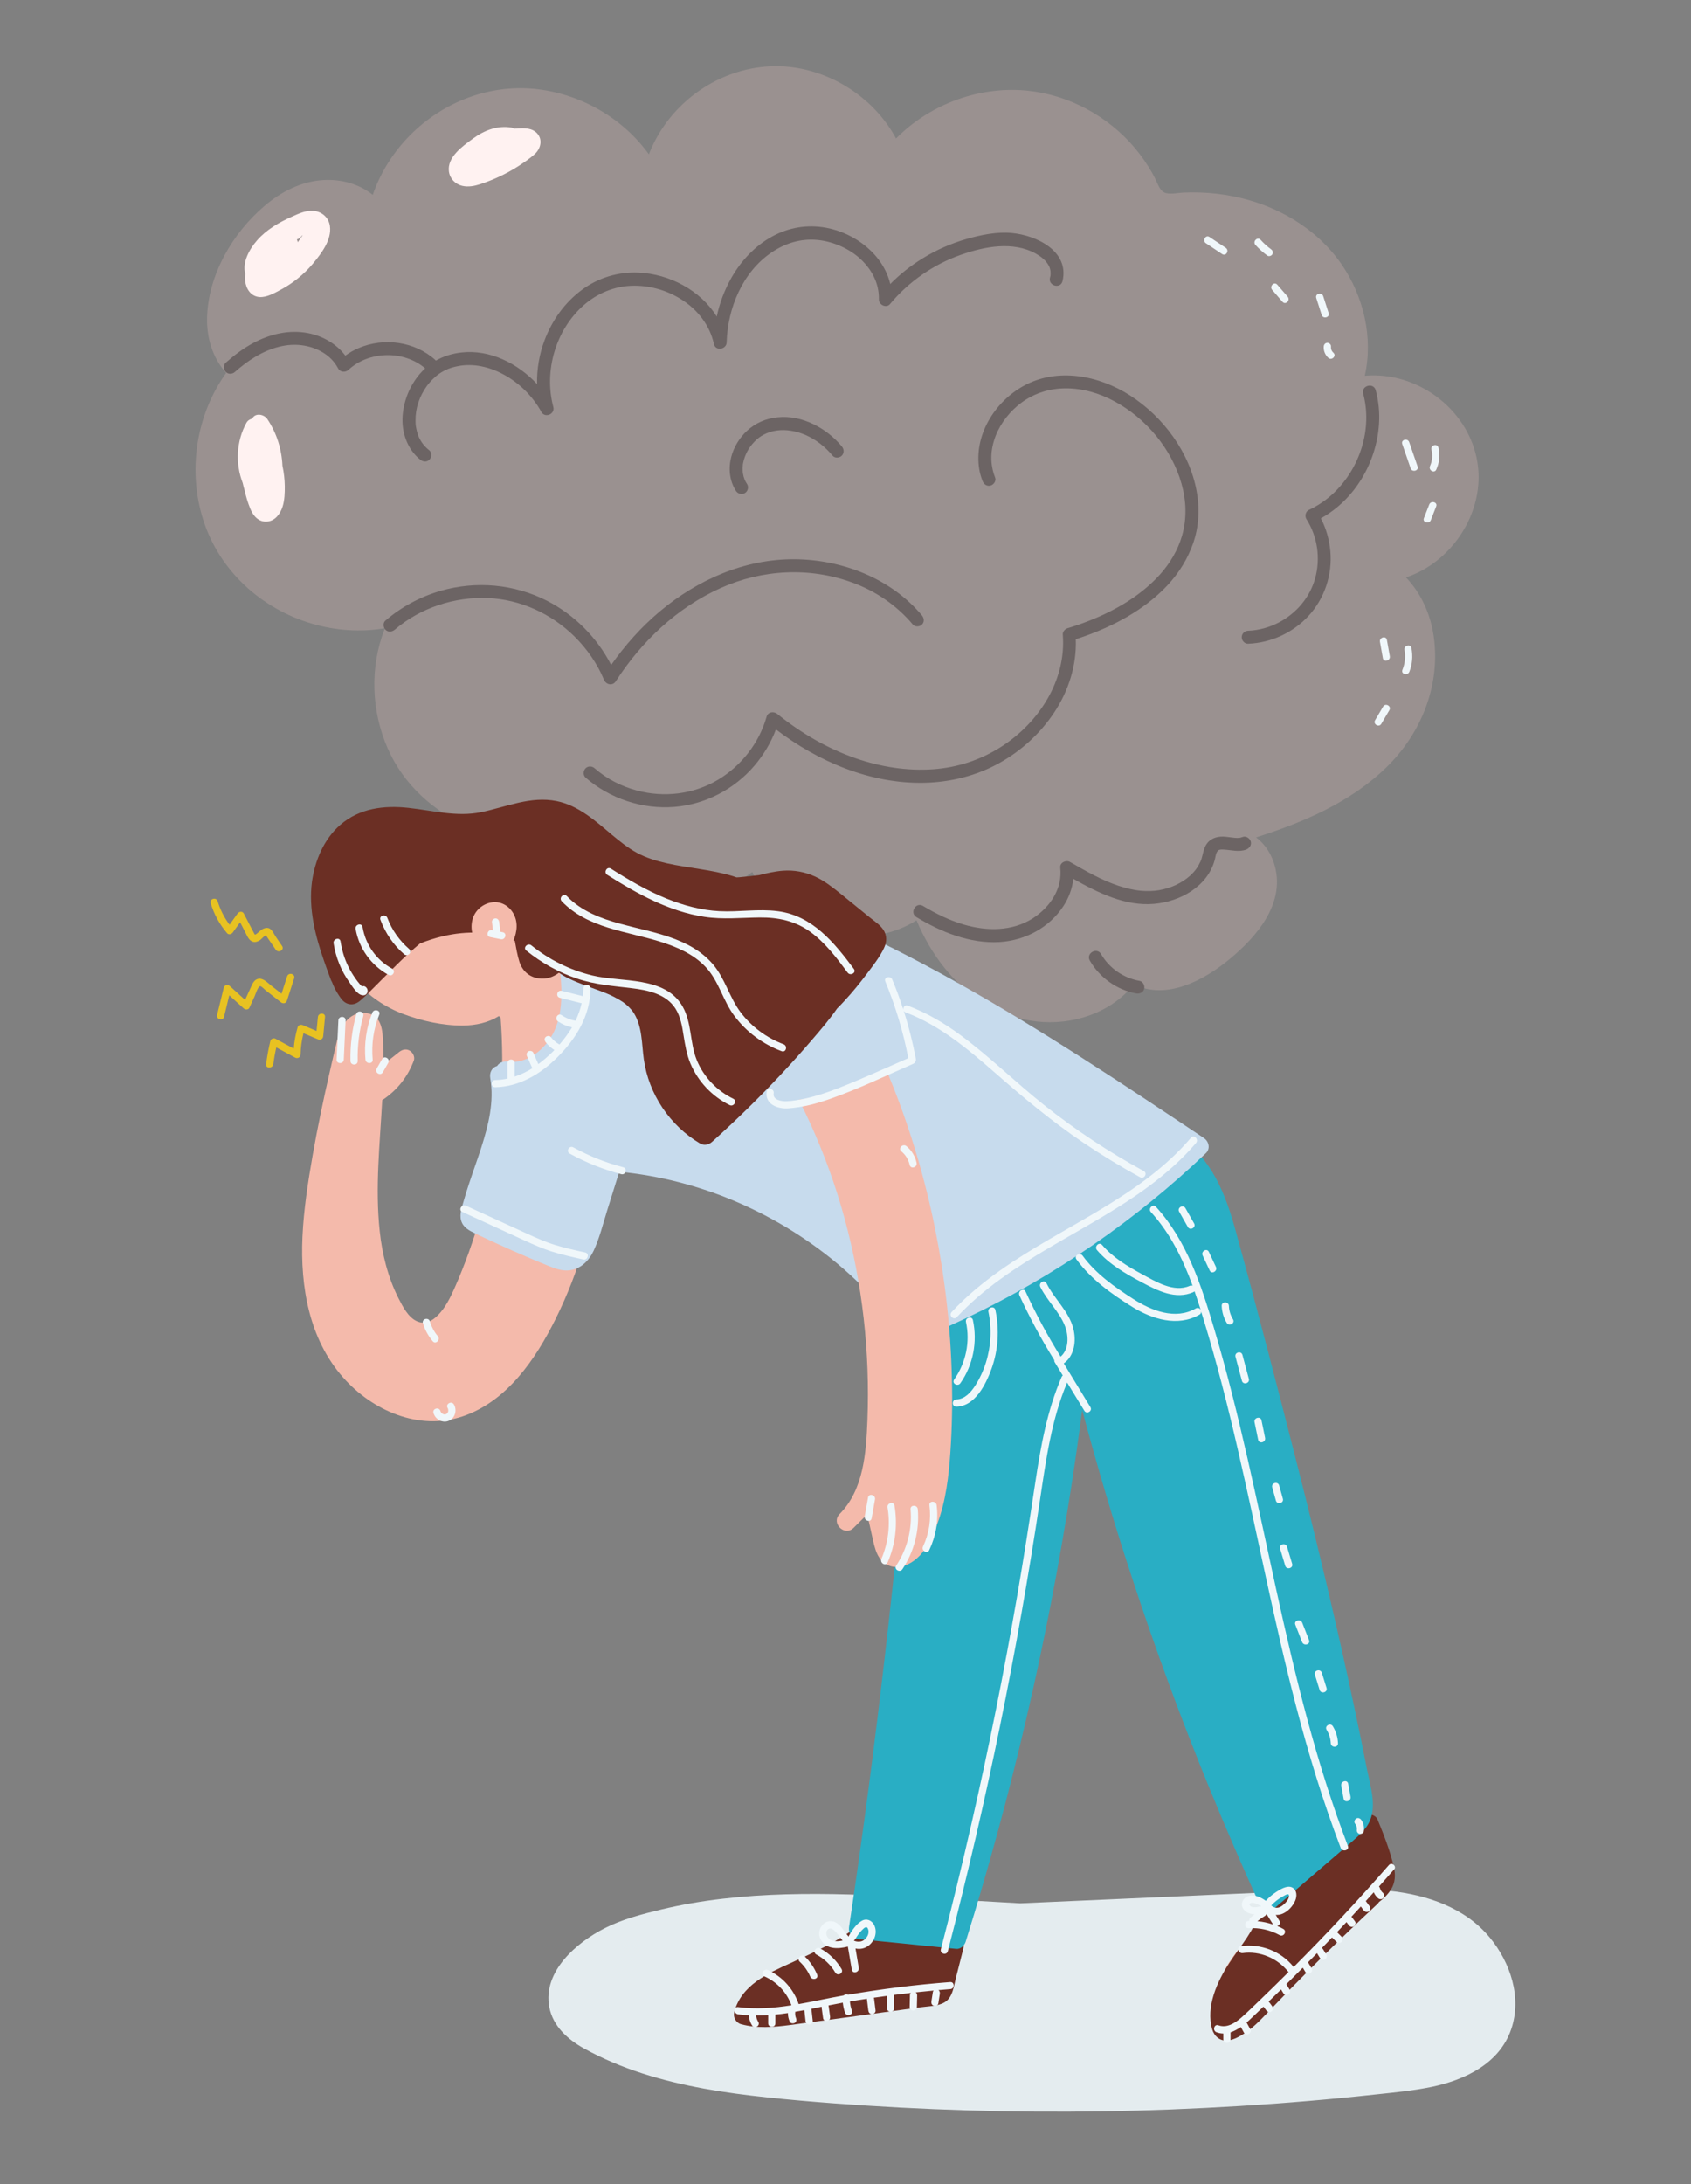 <?xml version="1.0" encoding="UTF-8"?>
<svg width="1874px" height="2419px" viewBox="0 0 1874 2419" version="1.1" xmlns="http://www.w3.org/2000/svg" xmlns:xlink="http://www.w3.org/1999/xlink">
    <rect x="0" y="0" width="1874" height="2419" fill="#808080" stroke="none"/>
    <title>Group</title>
    <g id="Page-1" stroke="none" stroke-width="1" fill="none" fill-rule="evenodd">
        <g id="Group" transform="translate(0, 0.5)">
            <rect id="Rectangle" stroke="#979797" opacity="0" x="0" y="0" width="1874" height="2418"></rect>
            <g id="8" transform="translate(216.667, 72.828)" fill-rule="nonzero">
                <path d="M1434.433,2072.772 C1407.033,2039.572 1364.833,2025.372 1323.233,2020.972 C1300.833,2018.572 1278.233,2018.872 1255.733,2019.672 C1230.633,2020.572 1205.633,2021.872 1180.633,2022.972 C1091.733,2026.872 1002.833,2030.772 913.933,2034.772 L867.933,2032.172 C820.033,2029.472 772.233,2026.272 724.333,2024.972 C677.733,2023.672 630.833,2024.272 584.433,2029.672 C561.533,2032.272 538.733,2036.172 516.233,2041.572 C495.033,2046.672 473.033,2052.372 453.533,2062.272 C422.233,2078.172 384.733,2110.172 392.033,2149.572 C396.033,2170.872 412.533,2185.572 430.633,2195.572 C451.133,2206.872 472.933,2215.972 495.233,2223.172 C539.933,2237.572 586.633,2244.772 633.233,2249.672 C682.233,2254.872 731.533,2258.272 780.733,2260.972 C880.833,2266.272 981.133,2266.972 1081.233,2263.072 C1132.033,2261.072 1182.833,2257.972 1233.433,2253.672 C1258.233,2251.572 1283.033,2249.172 1307.733,2246.472 C1328.533,2244.272 1349.533,2242.272 1369.933,2238.072 C1406.833,2230.372 1445.133,2212.272 1458.133,2174.072 C1470.133,2138.972 1457.133,2100.272 1434.433,2072.772 Z" id="Path" fill="#E4ECEF"></path>
                <path d="M1361.033,356.872 C1341.033,345.972 1318.433,340.872 1295.833,342.872 C1305.333,300.372 1294.533,254.772 1269.833,219.072 C1241.933,178.972 1197.433,153.372 1149.833,144.072 C1137.833,141.672 1125.533,140.272 1113.233,139.872 C1107.033,139.672 1100.833,139.672 1094.633,139.972 C1088.733,140.272 1081.533,141.972 1075.633,140.572 C1069.033,138.872 1067.133,131.872 1064.433,126.372 C1061.933,121.172 1059.133,116.172 1056.033,111.272 C1050.033,101.672 1043.033,92.472 1035.333,84.172 C1004.033,50.472 960.033,28.872 913.933,26.472 C863.233,23.772 811.933,43.972 776.333,80.072 C755.033,40.372 714.933,11.372 670.733,2.672 C623.133,-6.728 574.333,9.172 539.433,42.472 C523.233,57.872 510.533,76.772 502.433,97.572 C473.833,57.972 428.633,31.672 380.033,25.572 C327.333,18.972 274.733,39.072 237.633,76.572 C219.233,95.172 204.933,117.772 196.433,142.472 C181.333,130.372 161.533,124.972 142.133,126.072 C117.433,127.372 95.033,138.872 76.433,154.772 C41.133,184.772 14.233,230.872 12.833,277.872 C12.133,300.672 18.833,322.872 33.933,339.772 C0.433,386.472 -8.867,448.372 8.733,503.072 C26.733,559.072 73.133,601.072 129.133,617.472 C155.433,625.172 183.233,627.072 210.133,622.472 C209.833,622.872 209.533,623.372 209.333,623.972 C193.033,666.172 194.833,714.072 212.933,755.472 C230.533,795.672 264.333,826.472 304.733,842.872 C326.133,851.572 349.233,855.772 372.333,855.272 C382.033,888.472 408.733,913.972 440.133,927.272 C477.933,943.272 520.233,940.072 557.933,925.372 C579.033,917.172 598.733,905.872 617.033,892.572 C641.633,944.372 703.533,971.672 759.333,961.472 C773.433,958.872 786.933,953.672 799.033,945.972 C814.633,983.172 839.733,1016.972 874.433,1038.272 C909.233,1059.572 952.733,1065.272 991.333,1051.072 C1010.533,1044.072 1027.233,1032.572 1040.033,1016.972 C1076.233,1034.772 1117.833,1012.372 1146.233,988.772 C1175.933,964.172 1207.033,928.172 1196.333,886.672 C1193.033,873.772 1185.833,861.972 1175.333,854.172 C1227.933,837.472 1280.533,815.072 1320.333,775.972 C1358.733,738.372 1380.033,684.872 1372.133,631.072 C1368.533,606.772 1358.333,583.872 1341.433,566.172 C1382.033,552.872 1413.433,515.072 1420.433,472.972 C1428.633,425.272 1402.933,379.672 1361.033,356.872 Z" id="Path" fill="#9A9190"></path>
                <path d="M805.033,608.272 C770.633,567.272 716.733,546.472 663.933,546.072 C608.633,545.672 556.333,568.772 514.433,603.972 C493.933,621.172 476.033,641.272 460.633,663.172 C445.033,632.872 420.033,607.672 389.533,592.072 C353.133,573.472 310.633,569.772 271.333,581.172 C248.933,587.672 228.233,598.872 210.533,613.972 C207.533,616.472 207.933,621.572 210.533,624.172 C213.433,627.072 217.733,626.672 220.733,624.172 C249.233,599.772 287.133,587.472 324.433,589.072 C360.233,590.672 394.233,606.372 419.733,631.372 C433.633,645.072 445.233,661.572 452.633,679.472 C454.933,685.072 462.233,686.772 465.833,681.172 C494.133,637.172 533.733,599.672 581.733,578.072 C627.933,557.272 680.533,554.472 728.133,571.972 C753.833,581.372 777.133,597.172 794.933,618.372 C797.433,621.372 802.533,620.972 805.133,618.372 C807.933,615.572 807.533,611.272 805.033,608.272 Z" id="Path" fill="#6C6464"></path>
                <path d="M1109.633,471.672 C1102.033,427.972 1072.533,388.272 1035.533,364.572 C1001.033,342.472 955.133,333.472 917.733,354.072 C885.433,371.872 862.233,409.272 868.633,446.772 C869.333,451.072 870.633,455.372 872.233,459.472 C873.633,463.072 877.033,465.572 881.133,464.472 C884.533,463.572 887.633,459.272 886.133,455.572 C880.133,440.172 880.833,424.772 886.733,409.372 C892.333,394.972 903.133,381.472 915.833,372.272 C930.133,361.972 946.533,356.872 964.233,356.772 C983.133,356.672 1001.733,362.172 1018.233,371.072 C1053.433,389.972 1081.833,423.872 1092.733,462.472 C1098.033,481.272 1098.733,500.972 1093.333,519.872 C1088.733,535.872 1080.033,550.472 1068.933,562.872 C1045.133,589.272 1012.333,606.772 979.133,618.372 C974.933,619.872 970.733,621.172 966.433,622.472 C963.633,623.372 960.933,626.272 961.133,629.372 C965.233,680.272 934.533,727.372 892.433,754.072 C869.933,768.372 844.433,776.772 817.733,778.672 C788.533,780.772 759.333,776.072 731.733,766.572 C700.233,755.672 670.733,738.472 644.833,717.472 C640.733,714.172 634.333,715.072 632.833,720.672 C624.633,749.672 604.933,774.772 579.133,790.272 C552.033,806.472 519.333,810.372 488.933,802.172 C471.833,797.572 455.833,789.372 442.433,777.672 C439.533,775.072 435.133,774.772 432.233,777.672 C429.633,780.272 429.333,785.272 432.233,787.872 C459.133,811.272 495.333,823.272 530.833,820.372 C565.133,817.572 597.233,800.772 619.533,774.572 C629.633,762.672 637.733,749.172 643.233,734.572 C690.233,770.372 748.033,794.972 807.733,793.672 C837.033,792.972 865.633,785.872 891.233,771.572 C915.333,758.072 936.233,738.972 951.533,715.972 C967.433,692.072 976.633,663.472 975.533,634.672 C1010.633,623.372 1045.133,606.272 1071.733,580.472 C1085.433,567.172 1096.533,551.472 1103.533,533.772 C1111.733,514.072 1113.233,492.472 1109.633,471.672 Z" id="Path" fill="#6C6464"></path>
                <path d="M904.833,184.772 C888.233,183.172 870.733,186.772 854.833,191.272 C837.633,196.172 820.933,203.472 805.733,212.872 C792.733,220.872 780.633,230.372 769.933,241.272 C762.333,208.772 731.133,184.772 698.633,178.872 C677.933,175.172 657.533,178.472 639.133,188.572 C620.033,198.972 604.633,215.472 593.933,234.272 C586.333,247.672 580.833,262.172 577.633,277.272 C559.633,248.172 525.133,230.072 490.933,228.572 C468.533,227.572 446.233,234.272 428.233,247.672 C409.133,261.772 395.233,281.372 386.833,303.472 C381.033,318.872 378.133,335.472 378.533,352.072 C357.033,329.072 326.233,313.572 294.833,317.072 C284.633,318.172 274.933,321.172 266.333,326.072 C266.133,325.772 265.833,325.472 265.533,325.172 C242.733,304.772 208.733,300.272 180.833,312.172 C175.533,314.372 170.633,317.272 166.033,320.572 C156.233,307.472 140.933,298.772 124.833,295.672 C103.733,291.572 82.533,296.672 63.833,306.672 C52.833,312.572 42.833,320.172 33.533,328.372 C30.633,330.972 30.933,335.972 33.533,338.572 C36.433,341.472 40.833,341.172 43.733,338.572 C57.933,325.972 74.333,315.272 92.833,310.672 C109.133,306.572 126.133,308.372 140.333,316.572 C148.033,321.072 153.933,326.972 158.133,334.872 C160.433,339.072 166.233,339.372 169.433,336.372 C192.133,315.172 231.033,314.472 254.533,334.672 C252.333,336.672 250.333,338.772 248.333,341.072 C237.433,354.072 230.833,370.172 229.533,387.072 C228.133,405.272 234.633,424.172 249.033,435.772 C252.033,438.172 256.233,438.772 259.233,435.772 C261.733,433.272 262.233,428.072 259.233,425.572 C253.633,421.072 250.233,416.772 247.233,410.172 C247.233,410.072 247.133,409.872 247.033,409.672 C246.933,409.372 246.833,409.072 246.733,408.772 C246.533,408.072 246.233,407.372 246.033,406.672 C245.533,404.972 245.033,403.272 244.733,401.572 C244.033,398.272 243.833,396.372 243.833,392.472 C243.633,378.772 248.233,365.472 256.533,353.972 C259.933,349.272 265.633,343.572 270.433,340.372 C277.033,335.972 283.033,333.672 290.933,332.172 C307.833,328.872 325.533,332.972 340.533,340.972 C358.533,350.472 373.433,365.172 383.333,382.972 C387.333,390.172 398.633,385.272 396.533,377.472 C385.933,337.772 399.033,292.172 430.133,264.772 C444.933,251.672 463.833,243.872 483.033,243.172 C502.433,242.472 521.733,247.772 538.233,258.172 C556.333,269.472 569.933,286.772 574.533,307.772 C576.333,315.872 588.433,313.772 588.633,305.872 C589.633,268.272 606.233,228.072 638.133,206.472 C653.333,196.072 670.233,190.872 688.433,192.372 C704.433,193.672 721.533,200.572 734.033,210.972 C748.533,223.172 757.833,239.672 757.333,258.372 C757.233,264.272 765.533,268.372 769.633,263.472 C790.333,238.672 817.633,219.572 848.233,208.872 C874.533,199.672 905.933,193.572 931.233,207.572 C936.633,210.572 941.733,214.572 944.633,219.272 C946.333,221.972 946.733,223.072 947.433,226.372 C947.433,226.572 947.533,226.772 947.533,226.872 C947.533,226.972 947.533,227.172 947.533,227.472 C947.533,228.272 947.633,228.972 947.633,229.772 C947.633,231.872 947.533,232.072 946.933,234.272 C944.733,243.272 958.633,247.072 960.833,238.072 C968.733,204.672 931.633,187.272 904.833,184.772 Z" id="Path" fill="#6C6464"></path>
                <path d="M716.233,421.072 C699.333,400.772 672.133,386.072 645.133,388.872 C632.333,390.172 620.833,394.972 611.333,403.672 C602.933,411.372 596.633,421.672 593.733,432.672 C590.433,445.372 591.733,459.072 598.833,470.272 C600.933,473.572 605.233,474.872 608.733,472.872 C612.033,470.972 613.433,466.272 611.333,462.972 C610.633,461.872 610.033,460.872 609.433,459.772 C609.233,459.372 609.033,458.872 608.833,458.472 C608.733,458.372 608.733,458.272 608.633,458.172 C608.633,458.072 608.633,458.072 608.533,457.872 C607.633,455.572 607.033,453.272 606.633,450.872 C606.633,450.772 606.633,450.672 606.533,450.572 C606.533,450.472 606.533,450.372 606.533,450.272 C606.533,449.772 606.433,449.272 606.433,448.872 C606.333,447.672 606.333,446.472 606.333,445.272 C606.333,444.172 606.433,443.072 606.533,441.972 C606.533,441.772 606.533,441.672 606.533,441.672 C606.533,441.572 606.533,441.472 606.533,441.372 C606.633,440.672 606.733,439.872 606.933,439.172 C608.833,430.272 613.033,422.472 619.233,416.072 C622.833,412.372 625.533,410.272 630.133,407.872 C634.133,405.772 639.033,404.172 644.333,403.472 C654.533,402.072 665.633,404.072 675.633,408.272 C687.333,413.272 697.833,421.472 706.033,431.372 C708.533,434.372 713.633,433.972 716.233,431.372 C719.133,428.272 718.733,424.072 716.233,421.072 Z" id="Path" fill="#6C6464"></path>
                <path d="M1169.433,858.672 C1168.433,855.172 1164.233,852.272 1160.533,853.672 C1159.833,853.972 1159.133,854.172 1158.333,854.372 C1158.133,854.472 1156.933,854.572 1156.933,854.672 C1155.333,854.872 1153.633,854.772 1152.033,854.672 C1148.633,854.372 1145.233,853.772 1141.833,853.472 C1134.133,852.672 1126.133,854.172 1121.133,860.672 C1118.433,864.172 1117.233,868.472 1116.233,872.772 C1115.833,874.472 1115.433,876.072 1114.933,877.672 C1114.733,878.472 1114.433,879.172 1114.133,879.872 C1113.833,880.772 1114.033,880.272 1113.433,881.372 C1110.533,887.672 1107.333,891.872 1102.333,896.472 C1097.833,900.572 1092.533,903.972 1086.533,906.872 C1081.233,909.372 1074.133,911.572 1067.633,912.672 C1061.833,913.672 1054.533,913.872 1047.833,913.272 C1039.233,912.472 1030.833,910.372 1022.633,907.672 C1003.733,901.372 986.333,891.272 969.133,881.372 C964.833,878.872 957.733,881.972 958.333,887.572 C959.533,899.172 957.133,909.672 951.433,919.572 C945.733,929.472 937.233,937.872 927.633,943.972 C904.933,958.272 877.133,958.172 851.633,950.772 C835.533,946.072 820.533,938.672 806.233,930.072 C798.233,925.272 791.033,937.672 798.933,942.472 C826.333,959.072 858.233,971.972 890.933,970.072 C919.333,968.372 946.233,954.172 961.933,930.072 C967.833,921.072 971.633,910.672 972.833,900.072 C1000.233,915.572 1030.433,930.572 1062.333,927.772 C1091.033,925.272 1121.233,908.872 1129.433,879.472 C1130.433,876.072 1130.533,871.472 1133.133,868.772 C1133.133,868.772 1133.333,868.572 1133.533,868.472 C1133.733,868.372 1134.133,868.172 1134.233,868.072 C1134.333,868.072 1134.333,868.072 1134.533,867.972 C1135.033,867.872 1135.433,867.772 1135.933,867.672 C1135.933,867.672 1136.033,867.672 1136.033,867.672 C1136.433,867.672 1136.833,867.572 1137.333,867.572 C1138.233,867.572 1139.133,867.572 1140.033,867.672 C1148.233,868.172 1156.533,870.672 1164.533,867.572 C1168.033,866.072 1170.533,862.672 1169.433,858.672 Z" id="Path" fill="#6C6464"></path>
                <path d="M1046.233,1013.072 C1028.333,1009.872 1012.733,999.172 1003.533,983.372 C998.933,975.372 986.433,982.572 991.133,990.672 C1001.933,1009.372 1021.033,1023.072 1042.433,1026.972 C1046.233,1027.672 1050.233,1025.972 1051.333,1021.972 C1052.233,1018.472 1050.133,1013.772 1046.233,1013.072 Z" id="Path" fill="#6C6464"></path>
                <path d="M1307.933,358.872 C1305.533,349.972 1291.633,353.672 1294.033,362.672 C1304.433,401.472 1290.633,444.872 1261.433,472.672 C1253.233,480.472 1244.133,486.672 1233.633,491.572 C1230.233,493.172 1229.133,498.372 1231.033,501.472 C1243.433,520.872 1246.933,544.972 1240.833,567.072 C1234.933,588.472 1220.033,605.872 1200.633,616.072 C1190.133,621.572 1178.333,624.872 1166.633,625.272 C1162.733,625.372 1159.433,628.472 1159.433,632.472 C1159.433,636.272 1162.733,639.872 1166.633,639.672 C1191.833,638.672 1216.233,627.472 1233.333,608.972 C1251.233,589.672 1260.033,563.172 1257.633,536.972 C1256.433,524.372 1253.033,511.972 1247.133,500.772 C1284.633,480.172 1308.833,438.872 1311.533,396.472 C1312.433,383.872 1311.133,371.072 1307.933,358.872 Z" id="Path" fill="#6C6464"></path>
                <path d="M148.933,176.872 C147.533,167.472 140.033,160.972 130.633,160.172 C122.133,159.472 114.133,163.372 106.533,166.772 C92.533,172.972 78.633,181.072 68.433,192.672 C59.833,202.372 51.633,217.072 55.133,229.872 C54.833,232.572 54.733,235.172 55.033,237.872 C56.033,246.672 61.433,255.072 71.033,255.672 C79.033,256.172 87.533,251.272 94.433,247.572 C107.933,240.372 120.333,230.372 130.133,218.672 C139.433,207.372 151.233,192.272 148.933,176.872 Z M113.333,194.972 C113.133,193.972 112.833,192.972 112.333,191.972 C112.333,191.972 112.433,191.872 112.433,191.872 C114.933,191.072 116.733,189.572 117.833,187.772 C118.133,187.572 118.533,187.372 118.833,187.172 C117.033,189.772 115.233,192.372 113.333,194.972 Z" id="Shape" fill="#FFF2F1"></path>
                <path d="M98.933,465.072 C98.833,457.472 97.933,449.872 96.333,442.472 C95.533,424.172 89.933,406.172 79.533,390.772 C75.933,385.472 66.133,383.572 62.833,390.372 C60.133,390.972 57.733,392.572 56.433,394.972 C45.133,415.372 44.033,440.272 52.333,461.672 C52.933,464.572 53.733,467.372 54.533,470.172 C56.033,476.972 58.033,483.672 60.733,490.172 C63.933,498.072 69.933,505.072 79.233,504.372 C88.333,503.672 94.033,495.672 96.533,487.672 C98.733,480.672 99.033,472.372 98.933,465.072 Z" id="Path" fill="#FFF2F1"></path>
                <path d="M377.933,73.672 C375.533,71.372 372.533,69.972 369.333,69.372 C368.733,69.172 368.133,69.072 367.533,69.072 C364.233,68.572 360.733,68.672 357.433,68.872 C356.033,68.972 354.533,69.072 353.133,69.172 C352.333,68.572 351.333,68.172 350.233,67.972 C334.433,65.372 320.033,70.972 307.333,80.272 C296.133,88.472 278.633,100.672 280.833,116.672 C281.933,124.572 287.833,130.672 295.533,132.472 C302.333,134.072 309.333,132.672 315.733,130.572 C330.433,125.772 344.633,119.072 357.633,110.772 C364.033,106.572 370.733,102.172 376.333,96.972 C382.933,90.672 384.933,80.472 377.933,73.672 Z" id="Path" fill="#FFF2F1"></path>
                <circle id="Oval" fill="#F4BAAB" transform="translate(187.155, 1067.898) rotate(-17.819) translate(-187.155, -1067.898) " cx="187.155" cy="1067.898" r="1"></circle>
                <path d="M1302.333,1948.872 C1298.933,1928.672 1295.433,1908.572 1291.633,1888.472 C1284.233,1848.572 1276.133,1808.772 1267.333,1769.072 C1249.633,1689.472 1229.233,1610.572 1205.933,1532.372 C1204.433,1527.472 1203.033,1522.572 1201.533,1517.672 C1195.433,1485.372 1188.733,1453.272 1181.533,1421.172 C1175.933,1396.372 1170.033,1371.672 1163.833,1347.072 C1158.033,1323.972 1152.233,1300.772 1143.533,1278.472 C1135.033,1256.672 1123.833,1236.472 1108.533,1218.572 C1093.833,1201.372 1076.233,1186.972 1058.033,1173.672 C1036.633,1158.072 1014.233,1143.872 992.233,1129.272 C967.633,1112.972 943.133,1096.672 918.533,1080.372 C915.833,1078.572 912.233,1078.672 909.333,1080.072 C878.733,1055.672 845.133,1035.072 810.433,1016.772 C789.833,1005.872 768.733,995.772 747.433,986.172 C722.833,974.972 698.033,964.072 672.833,954.472 C622.433,935.272 568.233,921.972 514.133,930.472 C469.633,937.472 426.133,959.572 399.833,997.072 C397.533,1000.272 395.533,1003.572 393.533,1006.972 C383.933,1003.972 374.533,1000.372 365.433,995.972 C364.833,995.672 364.233,995.472 363.633,995.272 C363.433,989.672 362.533,984.172 361.233,978.872 C360.433,975.472 359.333,972.172 358.033,968.972 C356.733,948.272 348.633,927.772 336.533,911.272 C316.033,883.272 285.533,865.372 254.233,851.972 C235.833,844.072 215.933,834.672 195.633,837.372 C192.233,835.172 187.633,834.872 183.833,838.572 C152.533,869.372 138.733,916.172 148.933,958.972 C158.833,1000.872 190.233,1034.772 230.233,1049.772 C250.733,1057.472 274.133,1062.672 296.133,1062.572 C310.433,1062.472 324.533,1059.372 336.233,1052.072 C336.833,1052.672 337.433,1053.272 338.133,1053.872 C342.533,1112.372 338.833,1171.372 326.833,1228.772 C320.833,1257.572 312.833,1285.872 302.933,1313.572 C298.033,1327.172 292.733,1340.672 286.833,1353.872 C282.133,1364.372 276.833,1374.972 269.033,1382.972 C265.633,1386.472 261.733,1389.472 258.133,1390.572 C253.833,1391.872 250.133,1392.072 245.633,1390.172 C235.833,1385.972 229.733,1373.972 224.933,1364.572 C213.233,1341.472 206.833,1315.772 204.133,1290.172 C198.933,1241.872 204.333,1193.372 206.933,1145.072 C207.233,1144.872 207.533,1144.772 207.833,1144.572 C223.633,1133.972 235.233,1119.172 241.933,1101.372 C243.433,1097.372 240.933,1092.372 237.433,1090.372 C233.433,1087.972 229.033,1089.172 225.633,1091.872 C219.833,1096.472 214.033,1101.072 208.233,1105.672 C208.233,1098.372 208.233,1091.072 207.933,1083.772 C207.433,1070.372 207.433,1052.172 190.833,1048.972 C175.833,1045.972 164.733,1056.672 159.733,1069.672 C157.233,1076.172 155.933,1083.172 154.333,1089.872 C152.533,1097.672 150.633,1105.372 148.933,1113.172 C141.833,1143.972 135.333,1174.972 129.833,1206.172 C124.633,1235.972 119.933,1266.072 118.533,1296.372 C116.033,1351.672 125.833,1409.472 163.433,1452.172 C195.833,1488.972 247.433,1511.772 295.933,1495.472 C345.433,1478.772 376.933,1431.972 399.133,1387.372 C425.433,1334.472 441.733,1277.072 447.433,1218.272 C448.033,1212.072 448.533,1205.872 448.833,1199.572 C449.533,1199.972 450.233,1200.372 451.033,1200.572 C538.733,1231.472 626.333,1262.772 713.733,1294.472 C735.333,1302.272 756.833,1310.172 778.333,1317.972 C787.433,1321.272 797.233,1323.972 805.433,1329.272 C812.433,1333.772 814.733,1340.972 815.133,1348.972 C815.733,1359.872 814.933,1370.872 814.633,1381.672 C814.333,1392.972 813.933,1404.172 813.533,1415.472 C812.633,1437.972 811.533,1460.472 810.233,1482.972 C805.033,1573.872 796.333,1664.672 784.133,1754.872 C771.933,1845.072 756.233,1934.772 737.233,2023.772 C734.933,2034.672 732.733,2045.572 730.033,2056.272 C727.933,2064.472 724.433,2073.672 719.833,2079.072 C712.233,2087.772 701.333,2093.172 690.933,2097.172 C667.233,2106.272 637.633,2110.972 621.433,2132.572 C617.633,2137.572 615.033,2143.272 613.533,2149.272 C612.133,2154.872 616.433,2162.272 622.933,2161.672 C654.133,2158.672 685.233,2155.672 716.433,2152.672 C732.333,2151.172 748.233,2149.572 764.133,2148.072 C778.533,2146.672 793.433,2146.172 807.733,2143.472 C821.933,2140.772 832.333,2132.372 837.533,2118.872 C842.433,2106.172 844.033,2091.772 846.733,2078.372 C853.033,2047.672 859.333,2016.972 865.633,1986.272 C890.733,1864.172 915.833,1742.072 941.033,1619.972 L978.433,1438.372 C1015.433,1534.672 1051.233,1631.572 1085.533,1728.872 C1103.533,1779.772 1121.133,1830.772 1138.433,1881.872 C1147.133,1907.572 1155.733,1933.372 1164.233,1959.172 C1168.333,1971.772 1172.533,1984.372 1176.633,1996.972 C1180.733,2009.372 1185.533,2022.272 1184.533,2035.572 C1182.833,2059.372 1161.133,2077.372 1148.333,2095.772 C1134.433,2115.772 1124.933,2144.172 1139.533,2166.372 C1142.333,2170.672 1148.233,2172.872 1152.933,2169.872 C1184.633,2149.372 1214.433,2125.772 1241.633,2099.372 C1254.933,2086.472 1267.833,2073.072 1279.433,2058.672 C1291.033,2044.172 1301.233,2028.172 1304.833,2009.672 C1308.533,1989.472 1305.633,1968.972 1302.333,1948.872 Z" id="Path" fill="#F4BAAB"></path>
                <path d="M1328.033,1994.572 C1323.833,1976.472 1316.933,1958.872 1309.933,1941.872 C1307.833,1936.672 1299.333,1934.572 1295.033,1937.872 C1271.833,1955.272 1248.633,1972.772 1225.333,1990.172 C1220.033,1994.172 1214.633,1998.172 1209.033,2001.772 C1203.733,2005.172 1198.033,2007.972 1193.133,2011.772 C1184.533,2018.372 1180.433,2028.572 1181.633,2038.772 C1181.133,2039.572 1180.733,2040.472 1180.433,2041.572 C1174.033,2064.172 1158.033,2081.972 1145.533,2101.072 C1132.233,2121.372 1119.433,2149.372 1126.733,2174.372 C1128.933,2181.772 1134.733,2186.872 1142.333,2186.777 C1148.733,2186.672 1155.233,2183.272 1160.633,2179.972 C1171.033,2173.672 1179.633,2164.572 1188.133,2155.772 C1206.633,2136.372 1225.433,2117.272 1244.433,2098.372 C1266.033,2076.972 1287.833,2055.972 1310.033,2035.272 C1310.633,2034.672 1311.133,2034.072 1311.533,2033.372 C1316.533,2029.472 1321.233,2025.172 1324.733,2019.672 C1329.633,2011.972 1330.033,2003.172 1328.033,1994.572 Z" id="Path" fill="#6B2F24"></path>
                <path d="M843.333,2071.572 C812.333,2065.172 781.233,2059.072 750.033,2053.472 C745.733,2052.672 741.233,2053.972 738.633,2057.172 C737.233,2057.672 735.833,2058.472 734.533,2059.472 C712.033,2076.972 685.633,2089.072 659.833,2100.772 C634.133,2112.372 604.833,2125.372 597.033,2155.272 C595.533,2160.972 598.933,2167.072 604.633,2168.672 C622.533,2173.472 640.733,2171.972 658.833,2169.572 C678.433,2166.972 698.133,2164.272 717.733,2161.572 C736.833,2158.972 755.833,2156.372 774.933,2153.772 C784.433,2152.472 794.033,2151.172 803.533,2149.872 C812.033,2148.672 822.233,2148.872 829.833,2144.572 C839.233,2139.272 840.333,2126.572 842.733,2117.172 C845.433,2106.372 848.233,2095.672 850.933,2084.872 C852.333,2079.572 849.233,2072.772 843.333,2071.572 Z" id="Path" fill="#6B2F24"></path>
                <path d="M1298.233,1886.272 C1293.833,1863.772 1289.233,1841.272 1284.433,1818.772 C1265.633,1729.872 1244.333,1641.372 1222.033,1553.272 C1199.733,1465.572 1177.033,1377.872 1152.933,1290.672 C1147.333,1270.272 1140.733,1249.872 1130.533,1231.172 C1121.033,1213.872 1108.033,1198.572 1093.633,1185.172 C1079.333,1171.672 1063.733,1158.972 1047.633,1147.672 C1037.233,1140.472 1026.033,1140.172 1015.133,1146.572 C1005.833,1151.972 996.933,1158.272 987.933,1164.272 C952.033,1188.072 917.133,1213.172 883.033,1239.572 C865.533,1253.072 848.133,1266.972 831.133,1281.172 C817.533,1292.472 798.833,1304.472 794.933,1323.072 C793.133,1331.872 795.733,1339.972 802.533,1345.372 C796.133,1436.872 788.333,1528.272 779.233,1619.572 C769.733,1714.072 758.833,1808.372 746.533,1902.572 C739.633,1955.272 732.233,2007.972 724.333,2060.572 C723.233,2068.072 727.233,2073.572 734.833,2074.372 C770.933,2077.972 806.933,2081.572 843.033,2085.172 C847.833,2085.672 852.233,2081.472 853.533,2077.172 C879.233,1994.872 901.833,1911.572 921.333,1827.572 C940.733,1744.172 957.033,1659.972 970.233,1575.372 C974.733,1546.472 978.833,1517.472 982.633,1488.372 C999.133,1550.272 1017.333,1611.672 1037.333,1672.572 C1063.233,1751.772 1092.033,1830.172 1123.633,1907.272 C1141.533,1950.872 1160.233,1994.172 1179.733,2037.072 C1182.833,2043.972 1192.033,2043.372 1196.833,2039.272 C1214.533,2024.072 1232.233,2008.872 1249.933,1993.672 L1276.433,1970.872 C1284.033,1964.272 1291.933,1958.072 1297.833,1949.772 C1310.933,1931.372 1302.233,1906.372 1298.233,1886.272 Z" id="Path" fill="#29AEC4"></path>
                <path d="M1117.533,1187.172 C1028.033,1127.472 938.333,1067.672 844.333,1015.072 C797.233,988.672 749.133,964.172 699.733,942.472 C674.733,931.472 649.433,920.572 623.433,912.172 C598.533,904.172 572.433,899.472 546.133,901.872 C490.633,906.772 440.333,936.372 401.033,974.672 C399.533,976.072 398.633,977.672 398.133,979.272 C397.633,979.672 397.133,980.072 396.733,980.572 C389.333,987.772 395.633,997.972 403.533,998.972 C403.533,999.072 403.533,999.072 403.533,999.072 C404.133,1002.272 404.333,1005.672 404.633,1008.872 C405.233,1015.772 405.633,1022.772 405.433,1029.672 C405.233,1042.872 403.233,1056.672 397.533,1068.772 C388.433,1088.272 367.533,1105.472 346.533,1102.472 C341.633,1101.772 336.733,1103.272 334.233,1107.372 C328.133,1109.072 325.633,1114.972 326.633,1120.772 C331.233,1146.872 324.533,1173.172 316.633,1197.872 C312.433,1210.972 307.633,1223.972 303.333,1237.072 C301.233,1243.472 299.133,1249.872 297.333,1256.372 C295.433,1263.272 292.333,1271.272 294.333,1278.372 C296.433,1286.072 303.133,1289.572 309.833,1292.772 C316.433,1295.972 323.033,1299.072 329.633,1302.072 C343.433,1308.472 357.233,1314.572 371.233,1320.472 C378.233,1323.472 385.333,1326.372 392.433,1329.272 C399.433,1332.072 406.733,1334.572 414.433,1333.672 C426.933,1332.172 435.933,1323.172 441.133,1312.172 C447.833,1297.872 451.633,1281.972 456.333,1266.972 C460.733,1252.772 465.233,1238.672 469.633,1224.472 C513.733,1228.672 557.633,1239.972 598.533,1257.372 C642.233,1275.972 683.133,1301.472 718.833,1332.672 C736.933,1348.572 753.833,1365.872 769.133,1384.472 C776.933,1393.872 784.333,1409.272 798.333,1409.174 C805.833,1409.072 813.233,1404.872 819.933,1401.972 C825.933,1399.372 831.933,1396.772 837.933,1394.072 C886.633,1372.072 933.533,1346.172 978.033,1316.772 C1022.933,1287.172 1065.533,1253.872 1105.133,1217.572 C1109.933,1213.172 1114.733,1208.672 1119.433,1204.172 C1125.033,1199.172 1123.133,1190.872 1117.533,1187.172 Z" id="Path" fill="#C7DBED"></path>
                <path d="M838.233,1453.372 C836.933,1397.872 830.633,1342.572 819.733,1288.172 C808.933,1234.472 793.433,1181.672 773.333,1130.672 C768.133,1117.572 762.733,1104.572 757.033,1091.672 C754.133,1085.172 751.133,1078.672 748.133,1072.272 C745.333,1066.372 742.833,1060.072 738.833,1054.872 C728.933,1041.872 714.833,1043.472 700.333,1045.172 C685.433,1046.972 670.533,1048.772 655.633,1050.472 C648.133,1051.372 640.733,1052.272 633.233,1053.172 C627.433,1053.872 622.333,1057.672 622.333,1064.072 C622.333,1066.572 623.433,1069.272 625.233,1071.372 C625.433,1071.772 625.633,1072.172 625.933,1072.572 C668.333,1134.672 699.533,1203.772 719.333,1276.272 C739.133,1348.872 747.533,1424.372 744.633,1499.572 C743.233,1535.472 740.533,1576.672 713.833,1603.572 C703.933,1613.572 719.233,1628.872 729.233,1618.972 C734.333,1613.972 739.333,1608.972 744.433,1603.972 C746.233,1612.172 748.133,1620.372 749.933,1628.572 C752.833,1641.472 755.433,1656.372 769.833,1661.172 C781.933,1665.172 794.733,1657.972 802.833,1649.372 C812.033,1639.672 817.533,1626.472 822.233,1614.072 C831.533,1588.972 834.733,1561.972 836.533,1535.472 C838.433,1507.972 838.933,1480.672 838.233,1453.372 Z" id="Path" fill="#F4BAAB"></path>
                <path d="M1277.133,1971.272 C1241.833,1879.272 1218.733,1783.272 1197.633,1687.172 C1176.433,1590.572 1157.133,1493.372 1128.933,1398.472 C1114.733,1350.572 1098.733,1300.972 1064.433,1263.372 C1060.933,1259.572 1055.333,1265.272 1058.733,1269.072 C1080.233,1292.572 1094.133,1321.072 1105.033,1350.772 C1104.033,1350.372 1102.933,1350.272 1101.733,1350.872 C1083.933,1358.672 1063.733,1345.872 1048.433,1337.672 C1032.433,1328.972 1016.733,1319.472 1004.733,1305.572 C1001.333,1301.672 995.733,1307.372 999.033,1311.272 C1012.533,1326.972 1030.633,1337.372 1048.733,1346.972 C1066.133,1356.172 1086.033,1366.472 1105.733,1357.872 C1106.333,1357.572 1106.833,1357.272 1107.133,1356.872 C1109.533,1363.672 1111.833,1370.572 1113.933,1377.372 C1112.933,1375.672 1110.833,1374.572 1108.533,1375.872 C1085.833,1388.872 1059.533,1378.372 1039.333,1365.472 C1018.833,1352.372 997.533,1337.372 983.133,1317.472 C980.133,1313.372 973.233,1317.372 976.233,1321.472 C992.133,1343.372 1015.533,1360.172 1038.333,1374.272 C1060.333,1387.772 1088.433,1396.572 1112.533,1382.772 C1114.033,1381.972 1114.533,1380.572 1114.433,1379.272 C1115.533,1382.572 1116.533,1385.972 1117.533,1389.272 C1131.833,1436.072 1143.933,1483.672 1154.933,1531.372 C1176.933,1626.272 1195.033,1721.972 1219.633,1816.272 C1233.533,1869.572 1249.533,1922.272 1269.233,1973.672 C1271.233,1978.172 1278.933,1976.072 1277.133,1971.272 Z" id="Path" fill="#F0F7FA"></path>
                <path d="M861.533,1388.772 C860.433,1383.772 852.733,1385.872 853.833,1390.872 C858.633,1413.072 853.733,1436.172 840.733,1454.672 C837.733,1458.872 844.733,1462.872 847.633,1458.672 C861.833,1438.472 866.733,1412.972 861.533,1388.772 Z" id="Path" fill="#F0F7FA"></path>
                <path d="M886.433,1377.572 C885.333,1372.572 877.633,1374.672 878.733,1379.672 C882.633,1398.372 881.633,1417.672 875.933,1435.872 C873.133,1444.772 869.133,1453.372 864.133,1461.272 C859.333,1468.672 852.533,1476.472 843.133,1476.672 C838.033,1476.772 837.933,1484.772 843.133,1484.675 C864.133,1484.272 875.933,1459.672 882.133,1442.772 C889.633,1421.972 891.033,1399.272 886.433,1377.572 Z" id="Path" fill="#F0F7FA"></path>
                <path d="M991.733,1485.172 C981.933,1469.072 972.033,1452.872 962.233,1436.772 C974.133,1428.272 976.233,1411.872 972.833,1398.272 C968.033,1379.072 951.733,1365.472 943.133,1348.072 C940.833,1343.472 933.933,1347.472 936.233,1352.072 C943.733,1367.372 957.333,1379.372 963.533,1395.372 C967.733,1406.172 968.033,1421.372 958.733,1429.272 C944.233,1406.072 931.333,1382.072 919.933,1357.272 C917.833,1352.572 910.933,1356.672 913.033,1361.272 C924.433,1386.072 937.333,1410.072 951.733,1433.172 C951.633,1433.972 951.733,1434.872 952.333,1435.672 L961.133,1450.172 C960.633,1450.472 960.233,1450.972 959.833,1451.772 C943.833,1488.772 936.733,1528.472 930.733,1568.172 C924.433,1609.972 917.933,1651.772 910.733,1693.472 C896.133,1777.872 879.333,1861.772 860.233,1945.272 C849.533,1992.272 838.133,2039.072 826.033,2085.672 C824.733,2090.672 832.433,2092.772 833.733,2087.772 C855.133,2005.172 874.433,1922.072 891.533,1838.572 C908.533,1755.372 923.333,1671.672 935.933,1587.572 C942.533,1543.772 948.533,1499.072 965.933,1457.972 L984.933,1489.072 C987.533,1493.672 994.433,1489.572 991.733,1485.172 Z" id="Path" fill="#F0F7FA"></path>
                <path d="M1106.633,1281.672 C1103.433,1276.072 1100.233,1270.372 1097.033,1264.772 C1094.433,1260.272 1087.533,1264.372 1090.133,1268.772 C1093.333,1274.372 1096.533,1280.072 1099.733,1285.672 C1102.233,1290.172 1109.233,1286.172 1106.633,1281.672 Z" id="Path" fill="#F0F7FA"></path>
                <path d="M1130.833,1329.872 C1128.233,1324.372 1125.633,1318.772 1123.033,1313.272 C1120.833,1308.572 1113.933,1312.672 1116.133,1317.272 C1118.733,1322.772 1121.333,1328.372 1123.933,1333.872 C1126.133,1338.472 1133.033,1334.472 1130.833,1329.872 Z" id="Path" fill="#F0F7FA"></path>
                <path d="M1149.733,1387.872 C1146.933,1383.272 1145.433,1378.372 1145.233,1373.072 C1145.033,1367.972 1137.033,1367.872 1137.233,1373.072 C1137.533,1379.772 1139.333,1386.172 1142.833,1391.872 C1145.533,1396.272 1152.433,1392.272 1149.733,1387.872 Z" id="Path" fill="#F0F7FA"></path>
                <path d="M1167.333,1453.872 C1164.933,1445.072 1162.633,1436.172 1160.233,1427.372 C1158.933,1422.372 1151.133,1424.472 1152.533,1429.472 C1154.933,1438.272 1157.233,1447.172 1159.633,1455.972 C1160.933,1460.972 1168.633,1458.872 1167.333,1453.872 Z" id="Path" fill="#F0F7FA"></path>
                <path d="M1185.333,1519.172 C1184.033,1512.672 1182.633,1506.172 1181.333,1499.772 C1180.333,1494.772 1172.533,1496.872 1173.633,1501.872 C1174.933,1508.372 1176.333,1514.872 1177.633,1521.272 C1178.633,1526.372 1186.333,1524.272 1185.333,1519.172 Z" id="Path" fill="#F0F7FA"></path>
                <path d="M1205.033,1586.672 C1203.633,1581.772 1202.333,1576.872 1200.933,1571.972 C1199.533,1566.972 1191.833,1569.172 1193.233,1574.072 C1194.633,1578.972 1195.933,1583.872 1197.333,1588.772 C1198.733,1593.672 1206.433,1591.572 1205.033,1586.672 Z" id="Path" fill="#F0F7FA"></path>
                <path d="M1215.333,1658.772 C1213.433,1652.472 1211.533,1646.072 1209.633,1639.772 C1208.133,1634.872 1200.433,1636.972 1201.933,1641.872 C1203.833,1648.172 1205.733,1654.572 1207.633,1660.872 C1209.033,1665.772 1216.833,1663.672 1215.333,1658.772 Z" id="Path" fill="#F0F7FA"></path>
                <path d="M1234.033,1743.272 C1231.533,1736.872 1229.033,1730.472 1226.533,1724.072 C1224.733,1719.372 1216.933,1721.372 1218.833,1726.172 C1221.333,1732.572 1223.833,1738.972 1226.333,1745.372 C1228.233,1750.172 1235.933,1748.072 1234.033,1743.272 Z" id="Path" fill="#F0F7FA"></path>
                <path d="M1253.433,1796.272 C1251.733,1790.672 1250.033,1785.072 1248.233,1779.472 C1246.733,1774.572 1239.033,1776.672 1240.533,1781.572 C1242.233,1787.172 1243.933,1792.772 1245.733,1798.372 C1247.233,1803.272 1254.933,1801.172 1253.433,1796.272 Z" id="Path" fill="#F0F7FA"></path>
                <path d="M1260.433,1838.672 C1257.733,1834.272 1250.833,1838.272 1253.533,1842.672 C1256.333,1847.272 1257.833,1852.072 1258.133,1857.472 C1258.333,1862.572 1266.333,1862.672 1266.133,1857.472 C1265.833,1850.772 1263.933,1844.472 1260.433,1838.672 Z" id="Path" fill="#F0F7FA"></path>
                <path d="M1280.033,1916.772 C1279.133,1911.972 1278.333,1907.172 1277.433,1902.372 C1276.533,1897.272 1268.833,1899.472 1269.733,1904.472 C1270.633,1909.272 1271.433,1914.072 1272.333,1918.872 C1273.233,1923.872 1280.933,1921.772 1280.033,1916.772 Z" id="Path" fill="#F0F7FA"></path>
                <path d="M1291.833,1942.272 C1290.533,1940.572 1288.333,1939.672 1286.333,1940.872 C1284.633,1941.872 1283.633,1944.572 1284.933,1946.372 C1286.333,1948.272 1287.333,1950.472 1287.033,1952.872 C1286.733,1954.972 1287.533,1957.172 1289.833,1957.772 C1291.733,1958.272 1294.433,1957.172 1294.733,1954.972 C1295.333,1950.472 1294.633,1945.972 1291.833,1942.272 Z" id="Path" fill="#F0F7FA"></path>
                <path d="M1322.533,1992.372 C1288.633,2031.172 1253.333,2068.872 1216.933,2105.372 C1216.833,2105.172 1216.733,2105.072 1216.633,2104.872 C1202.633,2087.572 1180.333,2079.272 1158.433,2082.172 C1153.333,2082.872 1155.533,2090.572 1160.533,2089.872 C1179.633,2087.272 1198.933,2095.572 1210.933,2110.472 C1211.033,2110.572 1211.133,2110.772 1211.333,2110.872 C1200.733,2121.472 1190.033,2131.872 1179.233,2142.272 C1172.533,2148.672 1165.933,2155.272 1158.933,2161.372 C1151.933,2167.372 1143.033,2173.272 1133.633,2169.872 C1128.833,2168.072 1126.733,2175.872 1131.533,2177.572 C1134.033,2178.472 1136.633,2178.972 1139.033,2178.972 L1139.033,2185.472 C1139.033,2190.572 1147.033,2190.672 1147.033,2185.472 L1147.033,2177.672 C1151.033,2176.372 1154.833,2174.272 1158.433,2171.772 C1159.633,2173.872 1160.733,2175.972 1161.933,2178.072 C1164.433,2182.572 1171.333,2178.572 1168.833,2174.072 C1167.533,2171.672 1166.133,2169.272 1164.833,2166.772 C1167.033,2164.872 1169.133,2162.872 1171.133,2160.972 C1175.233,2157.072 1179.433,2153.172 1183.533,2149.172 C1184.533,2150.572 1185.633,2151.972 1186.633,2153.272 C1187.233,2154.172 1187.933,2154.772 1189.033,2155.072 C1190.033,2155.372 1191.233,2155.172 1192.133,2154.672 C1193.833,2153.572 1194.933,2150.972 1193.533,2149.172 C1192.333,2147.572 1191.233,2146.072 1190.033,2144.472 C1189.833,2144.172 1189.533,2143.872 1189.233,2143.572 C1193.833,2139.172 1198.433,2134.672 1203.033,2130.172 C1203.833,2131.572 1204.733,2132.872 1205.533,2134.272 C1206.633,2136.072 1209.133,2136.872 1211.033,2135.672 C1212.833,2134.572 1213.633,2132.072 1212.433,2130.172 C1211.233,2128.272 1210.033,2126.272 1208.833,2124.372 C1209.233,2123.972 1209.733,2123.472 1210.133,2123.072 C1215.833,2117.472 1221.533,2111.772 1227.133,2106.072 C1228.033,2107.672 1229.033,2109.272 1229.933,2110.772 C1231.033,2112.572 1233.533,2113.372 1235.433,2112.172 C1237.233,2110.972 1238.033,2108.572 1236.833,2106.672 C1235.633,2104.672 1234.533,2102.772 1233.333,2100.772 C1233.233,2100.572 1233.033,2100.372 1232.833,2100.172 C1236.133,2096.772 1239.533,2093.372 1242.833,2089.972 C1243.933,2091.772 1245.133,2093.672 1246.233,2095.472 C1247.333,2097.272 1249.833,2098.072 1251.733,2096.872 C1253.533,2095.772 1254.333,2093.272 1253.133,2091.372 C1251.933,2089.472 1250.733,2087.472 1249.533,2085.572 C1249.233,2085.072 1248.733,2084.672 1248.233,2084.272 C1252.033,2080.372 1255.833,2076.472 1259.533,2072.472 C1259.633,2072.572 1259.633,2072.672 1259.733,2072.772 C1261.333,2074.372 1262.833,2075.872 1264.433,2077.472 C1265.933,2078.972 1268.633,2079.072 1270.133,2077.472 C1271.633,2075.872 1271.733,2073.372 1270.133,2071.772 C1268.533,2070.172 1267.033,2068.672 1265.433,2067.072 C1265.333,2066.972 1265.133,2066.872 1265.033,2066.672 C1268.533,2062.972 1272.033,2059.272 1275.533,2055.572 C1276.333,2056.672 1277.233,2057.772 1278.033,2058.872 C1278.733,2059.772 1279.333,2060.372 1280.433,2060.672 C1281.433,2060.972 1282.633,2060.772 1283.533,2060.272 C1285.133,2059.172 1286.333,2056.572 1284.933,2054.772 C1283.733,2053.172 1282.533,2051.672 1281.433,2050.072 C1281.333,2049.872 1281.133,2049.772 1281.033,2049.572 C1282.733,2047.772 1284.433,2045.872 1286.133,2044.072 C1287.933,2042.172 1289.633,2040.172 1291.433,2038.272 C1292.433,2039.672 1293.433,2040.972 1294.433,2042.372 C1295.733,2044.072 1297.933,2044.972 1299.933,2043.772 C1301.633,2042.772 1302.633,2040.072 1301.333,2038.272 C1299.833,2036.272 1298.333,2034.272 1296.933,2032.272 C1299.833,2029.072 1302.833,2025.772 1305.733,2022.572 C1306.833,2025.072 1308.433,2027.272 1310.433,2029.072 C1312.033,2030.472 1314.533,2030.672 1316.133,2029.072 C1317.533,2027.672 1317.733,2024.872 1316.133,2023.372 C1314.233,2021.772 1313.233,2020.172 1312.633,2017.972 C1312.433,2017.272 1312.033,2016.672 1311.533,2016.172 C1317.133,2009.872 1322.733,2003.572 1328.233,1997.272 C1331.633,1994.172 1325.933,1988.472 1322.533,1992.372 Z" id="Path" fill="#F0F7FA"></path>
                <path d="M1215.033,2017.072 C1209.533,2014.572 1202.033,2019.372 1197.533,2022.272 C1193.233,2025.072 1189.533,2028.272 1186.133,2031.972 C1181.533,2028.672 1175.733,2025.772 1169.933,2026.072 C1165.133,2026.372 1160.533,2029.672 1159.733,2034.672 C1158.933,2039.972 1162.933,2044.072 1167.633,2045.772 C1169.533,2046.472 1171.633,2046.772 1173.633,2046.872 C1172.133,2048.072 1170.533,2049.372 1169.133,2050.672 C1167.933,2051.772 1167.733,2053.072 1168.033,2054.272 C1167.733,2054.272 1167.433,2054.272 1167.133,2054.272 C1162.033,2054.572 1161.933,2062.572 1167.133,2062.272 C1179.233,2061.672 1190.833,2064.172 1201.433,2069.972 C1205.933,2072.472 1210.033,2065.572 1205.433,2063.072 C1203.233,2061.872 1201.033,2060.772 1198.733,2059.872 C1201.033,2059.272 1202.833,2056.772 1201.233,2054.172 C1199.833,2051.972 1198.533,2049.772 1197.133,2047.572 C1199.633,2047.772 1202.333,2047.372 1205.133,2046.072 C1211.233,2043.272 1216.033,2037.872 1218.733,2031.772 C1220.833,2026.772 1220.833,2019.772 1215.033,2017.072 Z M1171.433,2034.172 C1173.333,2034.272 1175.333,2035.072 1177.033,2035.872 C1178.233,2036.472 1179.433,2037.172 1180.433,2037.872 C1177.333,2038.972 1172.233,2039.972 1169.433,2038.072 C1166.533,2035.972 1168.233,2034.072 1171.433,2034.172 Z M1176.833,2054.572 C1179.433,2052.372 1182.133,2050.472 1185.033,2048.772 C1186.033,2048.172 1186.633,2047.372 1186.833,2046.472 C1187.133,2046.972 1187.433,2047.472 1187.533,2047.572 L1194.233,2058.272 C1194.233,2058.272 1194.233,2058.272 1194.233,2058.272 C1188.733,2056.372 1182.833,2055.072 1176.833,2054.572 Z M1211.633,2027.872 C1211.033,2030.972 1208.133,2034.172 1205.833,2036.172 C1202.733,2038.872 1198.933,2040.872 1194.933,2038.972 C1193.933,2038.472 1193.033,2037.872 1192.133,2037.172 C1195.833,2033.172 1200.133,2029.772 1204.933,2027.172 C1207.633,2025.772 1212.833,2022.172 1211.633,2027.872 Z" id="Shape" fill="#F0F7FA"></path>
                <path d="M752.333,2059.272 C749.833,2053.872 744.033,2050.972 738.533,2054.072 C732.433,2057.472 727.733,2064.472 724.333,2070.272 C724.033,2070.772 723.933,2071.172 723.833,2071.672 C718.533,2065.872 714.833,2057.472 707.433,2055.072 C696.533,2051.672 688.033,2063.972 692.333,2073.672 C697.633,2085.972 711.833,2085.572 722.933,2082.672 C724.433,2091.172 725.833,2099.772 727.333,2108.272 C728.233,2113.372 735.933,2111.172 735.033,2106.172 C733.833,2099.072 732.633,2091.872 731.433,2084.772 C733.933,2085.372 736.633,2085.372 739.233,2084.772 C749.833,2082.372 757.033,2069.572 752.333,2059.272 Z M700.633,2072.472 C698.633,2069.872 698.233,2065.472 701.133,2063.372 C703.833,2061.372 706.633,2063.572 708.633,2065.472 C711.933,2068.772 714.233,2072.572 717.133,2075.972 C711.133,2077.272 704.633,2077.472 700.633,2072.472 Z M735.933,2077.172 C733.633,2077.372 731.633,2076.972 729.833,2076.172 C729.833,2076.072 729.733,2075.872 729.733,2075.772 C730.333,2075.472 730.833,2074.972 731.233,2074.272 C733.333,2070.672 735.733,2067.372 738.633,2064.372 C741.233,2061.672 744.333,2058.972 745.633,2064.172 C747.033,2070.172 741.833,2076.772 735.933,2077.172 Z" id="Shape" fill="#F0F7FA"></path>
                <path d="M715.933,2107.472 C710.133,2097.772 702.033,2089.872 692.033,2084.572 C687.533,2082.172 683.433,2089.072 688.033,2091.472 C696.833,2096.172 703.933,2102.872 709.033,2111.472 C711.733,2115.972 718.633,2111.972 715.933,2107.472 Z" id="Path" fill="#F0F7FA"></path>
                <path d="M688.933,2113.772 C685.733,2106.172 681.233,2099.372 675.233,2093.672 C671.433,2090.172 665.833,2095.772 669.533,2099.372 C674.533,2104.072 678.533,2109.572 681.233,2115.872 C683.233,2120.572 690.933,2118.572 688.933,2113.772 Z" id="Path" fill="#F0F7FA"></path>
                <path d="M836.333,2121.972 C798.433,2124.872 760.633,2129.572 723.233,2135.972 C721.633,2135.272 719.533,2135.472 718.333,2136.772 C718.333,2136.772 718.233,2136.772 718.233,2136.772 C701.633,2139.672 685.033,2143.472 668.433,2146.372 C662.833,2129.772 650.433,2115.872 634.233,2108.672 C629.533,2106.572 625.533,2113.472 630.233,2115.572 C644.333,2121.772 655.233,2133.272 660.433,2147.672 C640.933,2150.772 621.233,2152.272 601.233,2149.672 C596.133,2148.972 596.233,2156.972 601.233,2157.672 C605.233,2158.172 609.233,2158.572 613.233,2158.772 C613.433,2162.772 614.633,2166.572 616.733,2169.972 C619.433,2174.372 626.333,2170.372 623.633,2165.972 C622.233,2163.772 621.533,2161.472 621.233,2158.972 C625.733,2158.972 630.233,2158.872 634.633,2158.572 L634.633,2167.672 C634.633,2172.772 642.633,2172.872 642.633,2167.672 L642.633,2157.972 C647.233,2157.572 651.933,2156.972 656.533,2156.272 C656.433,2159.572 657.233,2162.772 658.533,2165.772 C659.333,2167.772 662.333,2168.172 664.033,2167.172 C666.133,2165.972 666.333,2163.672 665.433,2161.672 C664.533,2159.572 664.433,2157.172 664.633,2154.872 C665.033,2154.772 665.433,2154.772 665.733,2154.672 C666.033,2154.672 666.433,2154.572 666.733,2154.472 C669.433,2153.972 672.033,2153.572 674.733,2153.072 C675.133,2157.072 675.633,2160.972 676.033,2164.972 C676.233,2167.172 677.733,2168.972 680.033,2168.972 C682.033,2168.972 684.233,2167.072 684.033,2164.972 C683.533,2160.472 683.033,2156.072 682.533,2151.572 C686.333,2150.872 690.133,2150.072 693.933,2149.272 C693.933,2149.672 693.933,2150.072 693.933,2150.572 C694.433,2154.472 695.033,2158.272 695.533,2162.172 C695.833,2164.272 698.533,2165.472 700.433,2164.972 C702.733,2164.372 703.533,2162.172 703.233,2160.072 C702.733,2156.172 702.133,2152.372 701.633,2148.472 C701.633,2148.272 701.533,2148.072 701.433,2147.872 C706.433,2146.872 711.433,2145.872 716.433,2144.972 C716.733,2144.872 717.033,2144.872 717.333,2144.772 C717.733,2148.472 718.533,2152.172 719.733,2155.772 C721.433,2160.572 729.233,2158.472 727.433,2153.672 C726.233,2150.272 725.533,2146.972 725.233,2143.472 C731.533,2142.372 737.733,2141.372 744.033,2140.472 C744.033,2140.472 744.033,2140.572 744.033,2140.572 C744.533,2144.872 745.133,2149.172 745.633,2153.472 C745.933,2155.572 747.233,2157.472 749.633,2157.472 C751.533,2157.472 753.933,2155.672 753.633,2153.472 C753.133,2149.172 752.533,2144.872 752.033,2140.572 C751.933,2140.172 751.833,2139.672 751.733,2139.272 C756.533,2138.572 761.433,2137.872 766.233,2137.272 L766.233,2150.872 C766.233,2155.972 774.233,2156.072 774.233,2150.872 L774.233,2136.672 C774.233,2136.472 774.233,2136.372 774.233,2136.172 C780.433,2135.372 786.633,2134.672 792.833,2133.972 C792.133,2134.572 791.733,2135.472 791.733,2136.672 L791.433,2149.572 C791.333,2154.772 799.333,2154.672 799.433,2149.572 L799.733,2136.672 C799.733,2135.072 799.033,2133.972 798.033,2133.372 C804.733,2132.672 811.333,2131.972 818.033,2131.372 C817.533,2131.872 817.233,2132.372 817.133,2133.072 C816.633,2136.472 816.033,2139.972 815.533,2143.372 C815.233,2145.472 816.033,2147.672 818.333,2148.272 C820.233,2148.772 822.933,2147.672 823.233,2145.472 C823.733,2142.072 824.333,2138.572 824.833,2135.172 C825.133,2133.472 824.633,2131.772 823.333,2130.872 C827.733,2130.472 832.133,2130.072 836.433,2129.772 C841.433,2129.572 841.433,2121.572 836.333,2121.972 Z" id="Path" fill="#F0F7FA"></path>
                <path d="M821.833,1093.072 C807.133,1068.272 791.633,1043.972 775.333,1020.172 C767.733,1009.072 760.333,997.572 751.733,987.172 C744.133,978.072 735.033,974.672 724.133,980.072 C697.633,993.372 671.733,1007.872 645.533,1021.772 C628.533,1030.772 602.233,1042.472 602.733,1065.572 C602.933,1072.472 605.733,1078.872 609.033,1084.872 C612.733,1091.572 616.633,1098.072 620.433,1104.672 C628.933,1119.272 637.633,1133.772 646.533,1148.172 C648.933,1152.172 654.833,1149.172 653.933,1145.372 C681.833,1145.972 708.933,1134.872 735.033,1126.372 C763.133,1117.272 791.333,1108.172 819.433,1098.972 C821.833,1098.172 823.233,1095.372 821.833,1093.072 Z" id="Path" fill="#C7DBED"></path>
                <path d="M762.133,956.272 C758.333,950.672 752.033,946.772 746.933,942.572 C736.433,934.072 725.933,925.472 715.433,916.972 C706.433,909.772 697.333,902.472 686.733,897.572 C675.433,892.372 663.333,890.172 650.933,891.072 C642.033,891.772 633.233,893.772 624.533,895.972 C617.333,896.772 610.233,897.672 603.033,898.272 C601.933,898.372 600.733,898.372 599.633,898.472 C598.133,897.972 596.633,897.472 595.133,896.972 C571.433,889.772 546.533,888.272 522.433,882.872 C510.833,880.272 499.533,876.872 489.233,871.272 C479.133,865.772 470.633,858.872 461.833,851.572 C443.533,836.172 424.533,818.872 400.333,813.972 C371.233,808.072 344.233,820.572 316.233,826.272 C289.533,831.672 262.633,824.372 236.133,821.472 C209.033,818.472 181.733,821.772 160.433,840.272 C142.133,856.172 132.233,880.072 129.033,903.572 C125.133,933.272 132.733,963.172 142.433,990.972 C144.833,997.972 147.433,1004.972 150.033,1011.872 C150.333,1012.772 150.733,1013.572 151.233,1014.272 C153.233,1019.572 155.833,1024.672 159.033,1029.372 C161.533,1033.172 164.233,1036.872 168.733,1038.372 C173.933,1040.072 178.633,1038.272 182.633,1034.872 C188.233,1030.072 193.333,1024.772 198.533,1019.572 C215.033,1003.272 231.033,986.372 248.933,971.572 C257.133,968.372 265.433,965.672 274.033,963.672 C300.333,957.372 329.133,957.872 353.933,968.872 C355.333,976.672 356.633,984.672 359.033,992.172 C362.333,1002.072 369.833,1008.872 380.233,1010.272 C389.233,1011.472 396.633,1008.772 402.733,1004.072 C405.933,1006.272 409.233,1008.272 412.733,1009.972 C426.733,1016.872 441.633,1021.272 456.033,1027.172 C460.933,1029.172 468.233,1032.872 473.633,1036.472 C477.933,1039.472 482.933,1044.172 485.733,1048.672 C495.233,1063.672 494.433,1082.972 496.833,1099.972 C502.233,1138.572 525.733,1173.372 559.133,1193.172 C563.433,1195.772 568.733,1194.672 572.333,1191.472 C598.833,1167.672 624.333,1142.772 648.633,1116.872 C660.633,1104.072 672.333,1091.072 683.733,1077.772 C693.233,1066.772 702.733,1055.572 711.033,1043.672 C714.133,1040.572 717.133,1037.472 720.033,1034.272 C728.333,1025.272 736.033,1015.772 743.433,1005.972 C750.333,996.772 758.233,986.972 763.133,976.472 C766.233,969.872 766.433,962.572 762.133,956.272 Z" id="Path" fill="#6B2F24"></path>
                <path d="M354.933,944.972 C352.233,934.572 343.333,926.072 332.233,925.872 C322.033,925.672 312.233,932.172 308.233,941.472 C303.933,951.472 305.833,963.072 311.833,971.872 C315.133,976.672 321.433,978.872 326.733,975.772 C327.433,975.372 328.133,974.772 328.733,974.172 C329.033,974.072 329.333,973.972 329.533,973.872 C330.733,977.172 333.033,979.872 336.733,980.872 C341.133,982.072 346.933,980.172 349.033,975.872 C353.833,966.272 357.733,955.772 354.933,944.972 Z" id="Path" fill="#F4BAAB"></path>
                <path d="M1050.933,1223.772 C1012.133,1202.572 975.133,1178.172 940.533,1150.672 C908.733,1125.472 879.933,1096.772 847.233,1072.772 C829.333,1059.572 810.133,1048.372 789.233,1040.472 C786.033,1039.272 784.033,1042.272 784.433,1044.972 C780.833,1033.672 776.733,1022.572 772.133,1011.572 C770.233,1006.872 762.433,1008.972 764.433,1013.672 C775.733,1041.072 784.333,1069.472 789.933,1098.672 C764.333,1109.772 738.933,1121.472 712.933,1131.672 C700.733,1136.472 688.233,1140.672 675.333,1143.472 C668.633,1144.872 661.833,1146.072 655.033,1146.372 C649.833,1146.572 639.433,1145.172 640.733,1137.572 C641.633,1132.572 633.933,1130.372 633.033,1135.472 C630.633,1149.672 645.033,1155.072 656.733,1154.272 C672.533,1153.272 688.133,1149.072 703.033,1143.872 C734.533,1132.872 764.833,1118.172 795.433,1104.872 C796.433,1104.472 797.033,1103.772 797.333,1103.072 C798.133,1102.172 798.633,1100.972 798.333,1099.572 C794.933,1081.472 790.433,1063.572 784.833,1046.072 C785.233,1046.972 785.933,1047.672 787.133,1048.072 C824.733,1062.372 855.933,1088.472 885.833,1114.672 C917.433,1142.372 949.433,1169.072 984.333,1192.572 C1004.533,1206.172 1025.433,1218.872 1046.833,1230.572 C1051.333,1233.072 1055.433,1226.172 1050.933,1223.772 Z" id="Path" fill="#F0F7FA"></path>
                <path d="M799.133,1214.672 C797.533,1207.372 793.633,1200.772 787.833,1196.072 C783.933,1192.872 778.233,1198.472 782.133,1201.772 C786.933,1205.772 790.033,1210.772 791.433,1216.872 C792.433,1221.872 800.133,1219.772 799.133,1214.672 Z" id="Path" fill="#F0F7FA"></path>
                <path d="M745.333,1585.272 C744.133,1592.272 742.833,1599.172 741.633,1606.172 C740.733,1611.172 748.433,1613.372 749.333,1608.272 C750.533,1601.272 751.833,1594.372 753.033,1587.372 C753.933,1582.372 746.233,1580.272 745.333,1585.272 Z" id="Path" fill="#F0F7FA"></path>
                <path d="M774.633,1594.272 C773.833,1589.172 766.033,1591.372 766.933,1596.372 C770.133,1615.472 767.733,1635.372 760.133,1653.172 C758.133,1657.872 765.033,1661.972 767.033,1657.172 C775.633,1637.272 778.233,1615.772 774.633,1594.272 Z" id="Path" fill="#F0F7FA"></path>
                <path d="M800.433,1598.272 C800.033,1593.172 792.033,1593.172 792.433,1598.272 C794.333,1620.372 788.733,1642.172 776.533,1660.672 C773.733,1664.972 780.633,1668.972 783.433,1664.672 C796.433,1645.172 802.433,1621.672 800.433,1598.272 Z" id="Path" fill="#F0F7FA"></path>
                <path d="M821.333,1593.772 C820.733,1588.772 812.733,1588.672 813.333,1593.772 C815.333,1609.472 813.033,1625.172 806.233,1639.572 C804.033,1644.172 810.933,1648.272 813.133,1643.572 C820.533,1627.972 823.533,1610.972 821.333,1593.772 Z" id="Path" fill="#F0F7FA"></path>
                <path d="M206.733,1099.772 C204.733,1103.272 202.733,1106.772 200.733,1110.272 C198.133,1114.772 205.133,1118.772 207.633,1114.272 C209.633,1110.772 211.633,1107.272 213.633,1103.772 C216.133,1099.372 209.233,1095.272 206.733,1099.772 Z" id="Path" fill="#F0F7FA"></path>
                <path d="M195.933,1048.272 C189.333,1064.772 186.733,1082.572 188.333,1100.272 C188.833,1105.372 196.833,1105.372 196.333,1100.272 C194.833,1083.172 197.233,1066.372 203.633,1050.372 C205.533,1045.572 197.733,1043.572 195.933,1048.272 Z" id="Path" fill="#F0F7FA"></path>
                <path d="M178.233,1049.872 C173.533,1066.772 171.333,1084.272 171.733,1101.872 C171.833,1106.972 179.833,1107.072 179.733,1101.872 C179.333,1084.972 181.433,1068.372 185.933,1052.072 C187.333,1046.972 179.533,1044.872 178.233,1049.872 Z" id="Path" fill="#F0F7FA"></path>
                <path d="M158.333,1056.772 C157.633,1071.272 157.033,1085.772 156.333,1100.272 C156.133,1105.372 164.133,1105.372 164.333,1100.272 C165.033,1085.772 165.633,1071.272 166.333,1056.772 C166.533,1051.672 158.533,1051.672 158.333,1056.772 Z" id="Path" fill="#F0F7FA"></path>
                <path d="M431.833,1313.872 C420.733,1311.472 409.633,1308.972 398.733,1305.672 C387.733,1302.272 377.233,1297.572 366.733,1292.772 C344.333,1282.572 322.033,1272.272 299.633,1262.072 C295.033,1259.972 290.933,1266.872 295.633,1268.972 C318.633,1279.472 341.533,1289.972 364.533,1300.572 C374.433,1305.072 384.433,1309.572 394.933,1312.872 C406.333,1316.472 418.133,1319.072 429.833,1321.672 C434.733,1322.772 436.933,1314.972 431.833,1313.872 Z" id="Path" fill="#F0F7FA"></path>
                <path d="M473.933,1219.472 C454.633,1214.472 436.133,1207.072 418.733,1197.472 C414.233,1194.972 410.133,1201.872 414.733,1204.372 C432.733,1214.372 451.933,1221.972 471.833,1227.172 C476.833,1228.472 478.933,1220.772 473.933,1219.472 Z" id="Path" fill="#F0F7FA"></path>
                <path d="M429.833,1021.472 C429.733,1024.372 429.533,1027.172 429.233,1029.972 L405.833,1024.072 C400.833,1022.772 398.733,1030.472 403.733,1031.772 C411.533,1033.772 419.333,1035.772 427.133,1037.672 C427.433,1037.772 427.633,1037.772 427.933,1037.772 C426.433,1044.572 424.133,1050.972 421.133,1057.172 C415.533,1056.372 410.433,1054.172 405.733,1051.072 C401.433,1048.172 397.433,1055.072 401.733,1057.972 C406.533,1061.172 411.633,1063.372 417.233,1064.572 C413.233,1071.272 408.533,1077.572 403.333,1083.572 C399.533,1081.472 396.433,1078.672 393.733,1075.272 C392.433,1073.572 389.433,1073.872 388.033,1075.272 C386.333,1076.972 386.733,1079.272 388.033,1080.972 C390.733,1084.372 394.033,1087.372 397.733,1089.672 C396.933,1090.472 396.133,1091.372 395.233,1092.172 C390.433,1096.872 385.333,1101.272 379.933,1105.272 C379.833,1105.072 379.733,1104.772 379.633,1104.572 C377.833,1100.572 376.133,1096.572 374.333,1092.572 C373.433,1090.572 370.533,1090.172 368.833,1091.172 C366.833,1092.372 366.533,1094.672 367.433,1096.672 C369.233,1100.672 370.933,1104.672 372.733,1108.672 C372.933,1109.072 373.233,1109.372 373.533,1109.672 C367.333,1113.572 360.733,1116.772 353.733,1119.072 L353.733,1104.072 C353.733,1098.972 345.733,1098.872 345.733,1104.072 L345.733,1120.472 C345.733,1120.772 345.733,1120.972 345.833,1121.272 C341.433,1122.272 336.833,1122.772 332.133,1122.872 C327.033,1122.972 326.933,1130.972 332.133,1130.875 C358.733,1130.372 382.333,1116.272 400.833,1097.872 C421.833,1077.072 437.233,1051.972 437.836,1021.772 C437.933,1016.372 429.933,1016.372 429.833,1021.472 Z" id="Path" fill="#F0F7FA"></path>
                <path d="M1103.233,1186.772 C1046.533,1253.172 962.033,1284.072 892.133,1333.472 C872.633,1347.172 854.233,1362.372 837.933,1379.872 C834.433,1383.672 840.033,1389.272 843.633,1385.572 C903.133,1321.772 987.633,1291.772 1056.533,1240.572 C1075.633,1226.372 1093.433,1210.672 1108.833,1192.572 C1112.133,1188.572 1106.533,1182.872 1103.233,1186.772 Z" id="Path" fill="#F0F7FA"></path>
                <path d="M188.333,1019.572 C186.933,1018.572 185.533,1018.672 184.533,1019.372 C183.833,1018.472 182.833,1017.572 182.133,1016.772 C180.433,1014.772 178.733,1012.672 177.233,1010.472 C174.433,1006.472 171.833,1002.272 169.633,997.872 C165.133,988.872 162.233,979.272 160.733,969.372 C159.933,964.272 152.233,966.472 153.033,971.472 C155.433,987.172 161.533,1002.172 170.833,1015.072 C173.933,1019.372 179.133,1028.272 184.933,1028.972 C190.633,1029.972 192.833,1022.772 188.333,1019.572 Z" id="Path" fill="#F0F7FA"></path>
                <path d="M217.933,999.572 C200.433,990.072 188.433,973.072 185.133,953.472 C184.233,948.372 176.533,950.572 177.433,955.572 C181.133,977.072 194.733,996.072 213.933,1006.472 C218.333,1008.972 222.433,1002.072 217.933,999.572 Z" id="Path" fill="#F0F7FA"></path>
                <path d="M236.833,977.872 C226.033,968.472 217.633,956.772 212.633,943.372 C210.833,938.572 203.133,940.672 204.933,945.472 C210.433,960.172 219.233,973.272 231.233,983.572 C235.033,986.972 240.733,981.272 236.833,977.872 Z" id="Path" fill="#F0F7FA"></path>
                <path d="M596.033,1143.672 C577.933,1134.872 563.233,1119.672 555.533,1100.872 C547.733,1081.872 550.133,1059.772 539.933,1041.672 C520.633,1007.372 472.233,1014.972 439.733,1007.072 C415.133,1001.172 391.933,989.672 372.233,973.772 C368.233,970.572 362.533,976.172 366.533,979.472 C383.333,993.072 402.333,1003.672 422.933,1010.572 C442.733,1017.272 462.833,1018.672 483.433,1021.172 C501.133,1023.272 521.433,1027.472 531.833,1043.672 C537.533,1052.672 539.333,1063.472 540.933,1073.872 C542.633,1084.372 544.333,1094.672 548.433,1104.472 C556.833,1124.472 572.433,1141.072 592.033,1150.672 C596.533,1152.872 600.633,1145.972 596.033,1143.672 Z" id="Path" fill="#F0F7FA"></path>
                <path d="M651.733,1083.272 C633.033,1076.272 616.333,1063.972 604.233,1048.072 C591.633,1031.472 586.933,1010.272 573.133,994.372 C547.733,964.972 506.233,959.572 470.833,949.872 C449.133,943.972 427.433,935.772 411.533,919.172 C407.933,915.472 402.333,921.072 405.833,924.872 C434.433,954.772 477.533,957.972 514.933,969.672 C533.233,975.372 551.633,983.272 565.033,997.372 C579.933,1012.872 584.433,1035.072 597.333,1052.072 C610.633,1069.772 628.833,1083.172 649.633,1090.972 C654.433,1092.772 656.533,1085.072 651.733,1083.272 Z" id="Path" fill="#F0F7FA"></path>
                <path d="M729.633,999.872 C707.933,970.772 683.633,940.772 645.233,935.872 C623.733,933.072 602.233,936.972 580.633,935.872 C560.433,934.872 540.733,929.472 522.033,921.972 C500.333,913.172 480.033,901.272 460.333,888.772 C455.933,885.972 451.933,892.972 456.333,895.672 C489.333,916.572 524.933,936.272 564.133,942.172 C584.533,945.272 604.733,943.072 625.133,942.872 C645.633,942.672 664.533,946.572 681.333,958.772 C697.933,970.872 710.633,987.672 722.733,1003.972 C725.733,1007.972 732.733,1004.072 729.633,999.872 Z" id="Path" fill="#F0F7FA"></path>
                <path d="M340.533,959.172 C339.633,958.972 338.733,958.772 337.833,958.672 C337.433,955.072 337.033,951.472 336.533,947.872 C336.233,945.772 334.833,943.872 332.533,943.872 C330.533,943.872 328.233,945.672 328.533,947.872 L329.633,957.072 C329.333,956.972 329.033,956.972 328.633,956.872 C323.633,955.872 321.433,963.572 326.533,964.572 C330.533,965.372 334.433,966.172 338.433,966.972 C343.433,967.972 345.633,960.272 340.533,959.172 Z" id="Path" fill="#F0F7FA"></path>
                <path d="M286.333,1482.172 C283.633,1477.772 276.733,1481.772 279.433,1486.172 C280.733,1488.372 280.233,1491.672 277.833,1492.872 C275.233,1494.172 272.133,1492.072 271.433,1489.572 C270.033,1484.572 262.333,1486.672 263.733,1491.672 C265.733,1498.972 274.233,1503.472 281.233,1500.072 C287.833,1497.072 290.033,1488.272 286.333,1482.172 Z" id="Path" fill="#F0F7FA"></path>
                <path d="M268.533,1406.572 C264.433,1401.772 261.533,1396.172 259.733,1390.172 C258.233,1385.272 250.533,1387.372 252.033,1392.272 C254.233,1399.672 257.933,1406.272 262.933,1412.272 C266.233,1416.172 271.833,1410.472 268.533,1406.572 Z" id="Path" fill="#F0F7FA"></path>
                <path d="M1141.733,201.172 C1135.733,197.172 1129.733,193.172 1123.733,189.172 C1119.433,186.272 1115.433,193.272 1119.733,196.072 C1125.733,200.072 1131.733,204.072 1137.733,208.072 C1142.033,210.972 1146.033,204.072 1141.733,201.172 Z" id="Path" fill="#F0F7FA"></path>
                <path d="M1191.933,202.772 C1187.733,199.672 1183.833,196.172 1180.333,192.272 C1176.933,188.472 1171.233,194.072 1174.633,197.972 C1178.633,202.372 1183.033,206.272 1187.833,209.772 C1189.633,211.072 1192.333,210.072 1193.333,208.372 C1194.633,206.272 1193.733,204.072 1191.933,202.772 Z" id="Path" fill="#F0F7FA"></path>
                <path d="M1210.333,255.272 C1206.533,250.872 1202.633,246.372 1198.833,241.972 C1195.433,238.072 1189.833,243.772 1193.133,247.672 C1196.933,252.072 1200.833,256.572 1204.633,260.972 C1208.033,264.872 1213.733,259.172 1210.333,255.272 Z" id="Path" fill="#F0F7FA"></path>
                <path d="M1255.733,273.372 C1253.733,267.172 1251.733,260.972 1249.733,254.672 C1248.133,249.772 1240.433,251.872 1242.033,256.772 C1244.033,262.972 1246.033,269.172 1248.033,275.472 C1249.633,280.372 1257.333,278.272 1255.733,273.372 Z" id="Path" fill="#F0F7FA"></path>
                <path d="M1261.033,317.372 C1258.933,315.472 1258.133,313.172 1258.333,310.372 C1258.533,308.172 1256.333,306.372 1254.333,306.372 C1252.033,306.372 1250.533,308.172 1250.333,310.372 C1249.933,315.072 1251.833,319.772 1255.333,322.972 C1259.133,326.472 1264.833,320.872 1261.033,317.372 Z" id="Path" fill="#F0F7FA"></path>
                <path d="M1354.333,443.272 L1345.033,416.372 C1343.333,411.572 1335.633,413.572 1337.333,418.472 C1340.433,427.472 1343.533,436.372 1346.633,445.372 C1348.233,450.172 1356.033,448.072 1354.333,443.272 Z" id="Path" fill="#F0F7FA"></path>
                <path d="M1377.433,422.472 C1376.233,417.472 1368.533,419.572 1369.733,424.572 C1371.133,430.672 1370.733,436.972 1368.133,442.772 C1366.033,447.472 1372.933,451.472 1375.033,446.772 C1378.533,438.972 1379.433,430.872 1377.433,422.472 Z" id="Path" fill="#F0F7FA"></path>
                <path d="M1367.233,485.472 C1365.233,490.472 1363.333,495.472 1361.333,500.572 C1359.433,505.372 1367.233,507.472 1369.033,502.672 C1371.033,497.672 1372.933,492.672 1374.933,487.572 C1376.833,482.772 1369.133,480.672 1367.233,485.472 Z" id="Path" fill="#F0F7FA"></path>
                <path d="M1323.533,653.472 C1322.433,647.472 1321.433,641.472 1320.333,635.472 C1319.433,630.372 1311.733,632.572 1312.633,637.572 C1313.733,643.572 1314.733,649.572 1315.833,655.572 C1316.733,660.672 1324.433,658.472 1323.533,653.472 Z" id="Path" fill="#F0F7FA"></path>
                <path d="M1347.533,644.472 C1346.633,639.372 1338.833,641.572 1339.833,646.572 C1341.233,654.072 1340.333,661.472 1337.533,668.572 C1335.633,673.372 1343.333,675.472 1345.233,670.672 C1348.533,662.272 1349.233,653.372 1347.533,644.472 Z" id="Path" fill="#F0F7FA"></path>
                <path d="M1316.133,709.272 C1313.133,714.272 1310.233,719.272 1307.233,724.372 C1304.633,728.772 1311.533,732.872 1314.133,728.372 C1317.133,723.372 1320.033,718.372 1323.033,713.272 C1325.733,708.872 1318.833,704.872 1316.133,709.272 Z" id="Path" fill="#F0F7FA"></path>
                <path d="M95.933,974.472 C93.733,971.272 91.533,967.972 89.333,964.772 C87.533,962.172 85.633,957.972 83.233,955.872 C79.933,953.072 75.433,954.672 72.433,956.972 C70.833,958.172 69.433,959.672 67.833,960.872 C65.533,962.572 65.733,961.872 64.333,959.272 C60.633,952.372 57.133,945.372 53.533,938.472 C52.033,935.572 48.233,936.172 46.633,938.472 C43.633,942.572 40.733,946.672 37.733,950.872 C31.833,943.072 27.433,934.272 24.533,924.872 C23.033,919.972 15.333,922.072 16.833,926.972 C20.533,939.372 26.633,950.472 35.033,960.272 C36.833,962.372 39.933,961.372 41.333,959.472 C44.033,955.672 46.733,951.872 49.433,948.172 C51.333,951.872 53.233,955.572 55.133,959.172 C57.133,963.072 59.033,968.372 63.633,969.772 C66.533,970.572 69.433,969.372 71.733,967.772 C73.133,966.772 75.933,963.272 78.033,962.672 C81.633,967.972 85.233,973.272 88.933,978.572 C91.933,982.772 98.833,978.772 95.933,974.472 Z" id="Path" fill="#E8C221"></path>
                <path d="M101.533,1008.072 C99.433,1014.472 97.433,1020.872 95.333,1027.272 C91.533,1024.272 87.633,1021.272 83.833,1018.272 C80.133,1015.372 75.333,1010.072 70.133,1010.672 C65.633,1011.272 63.633,1015.072 61.933,1018.872 C59.533,1023.972 57.233,1029.072 54.933,1034.172 L38.033,1018.772 C35.933,1016.872 32.133,1017.472 31.333,1020.572 L23.933,1050.772 C22.733,1055.772 30.433,1057.872 31.633,1052.872 C33.533,1044.972 35.533,1037.072 37.433,1029.072 C42.733,1033.872 48.133,1038.772 53.433,1043.572 C55.133,1045.172 58.633,1045.272 59.733,1042.772 C61.633,1038.572 63.633,1034.372 65.533,1030.072 C66.633,1027.572 69.233,1019.072 71.633,1018.972 C73.133,1018.872 76.233,1022.272 77.433,1023.272 C79.233,1024.672 81.033,1026.172 82.933,1027.572 C86.833,1030.672 90.733,1033.672 94.633,1036.772 C97.033,1038.672 100.333,1038.072 101.333,1034.972 C104.033,1026.672 106.633,1018.472 109.333,1010.172 C110.833,1005.272 103.133,1003.172 101.533,1008.072 Z" id="Path" fill="#E8C221"></path>
                <path d="M135.633,1053.172 C135.133,1058.272 134.633,1063.472 134.133,1068.572 C129.133,1066.472 124.033,1064.272 119.033,1062.172 C116.633,1061.172 113.933,1061.872 113.133,1064.572 C110.933,1072.272 109.433,1080.072 108.833,1088.072 C102.133,1084.472 95.533,1080.872 88.833,1077.272 C86.633,1076.072 83.633,1077.072 82.933,1079.672 C80.933,1088.072 79.333,1096.572 78.233,1105.272 C77.533,1110.372 85.533,1110.272 86.233,1105.272 C87.033,1099.072 88.133,1092.872 89.533,1086.772 C96.533,1090.572 103.533,1094.272 110.433,1098.072 C113.133,1099.572 116.333,1097.672 116.433,1094.572 C116.633,1086.572 117.733,1078.772 119.633,1071.072 C124.933,1073.272 130.233,1075.572 135.533,1077.772 C138.433,1078.972 141.233,1077.572 141.533,1074.272 C142.233,1067.172 142.933,1060.172 143.533,1053.072 C144.033,1048.072 136.033,1048.072 135.633,1053.172 Z" id="Path" fill="#E8C221"></path>
            </g>
        </g>
    </g>
</svg>